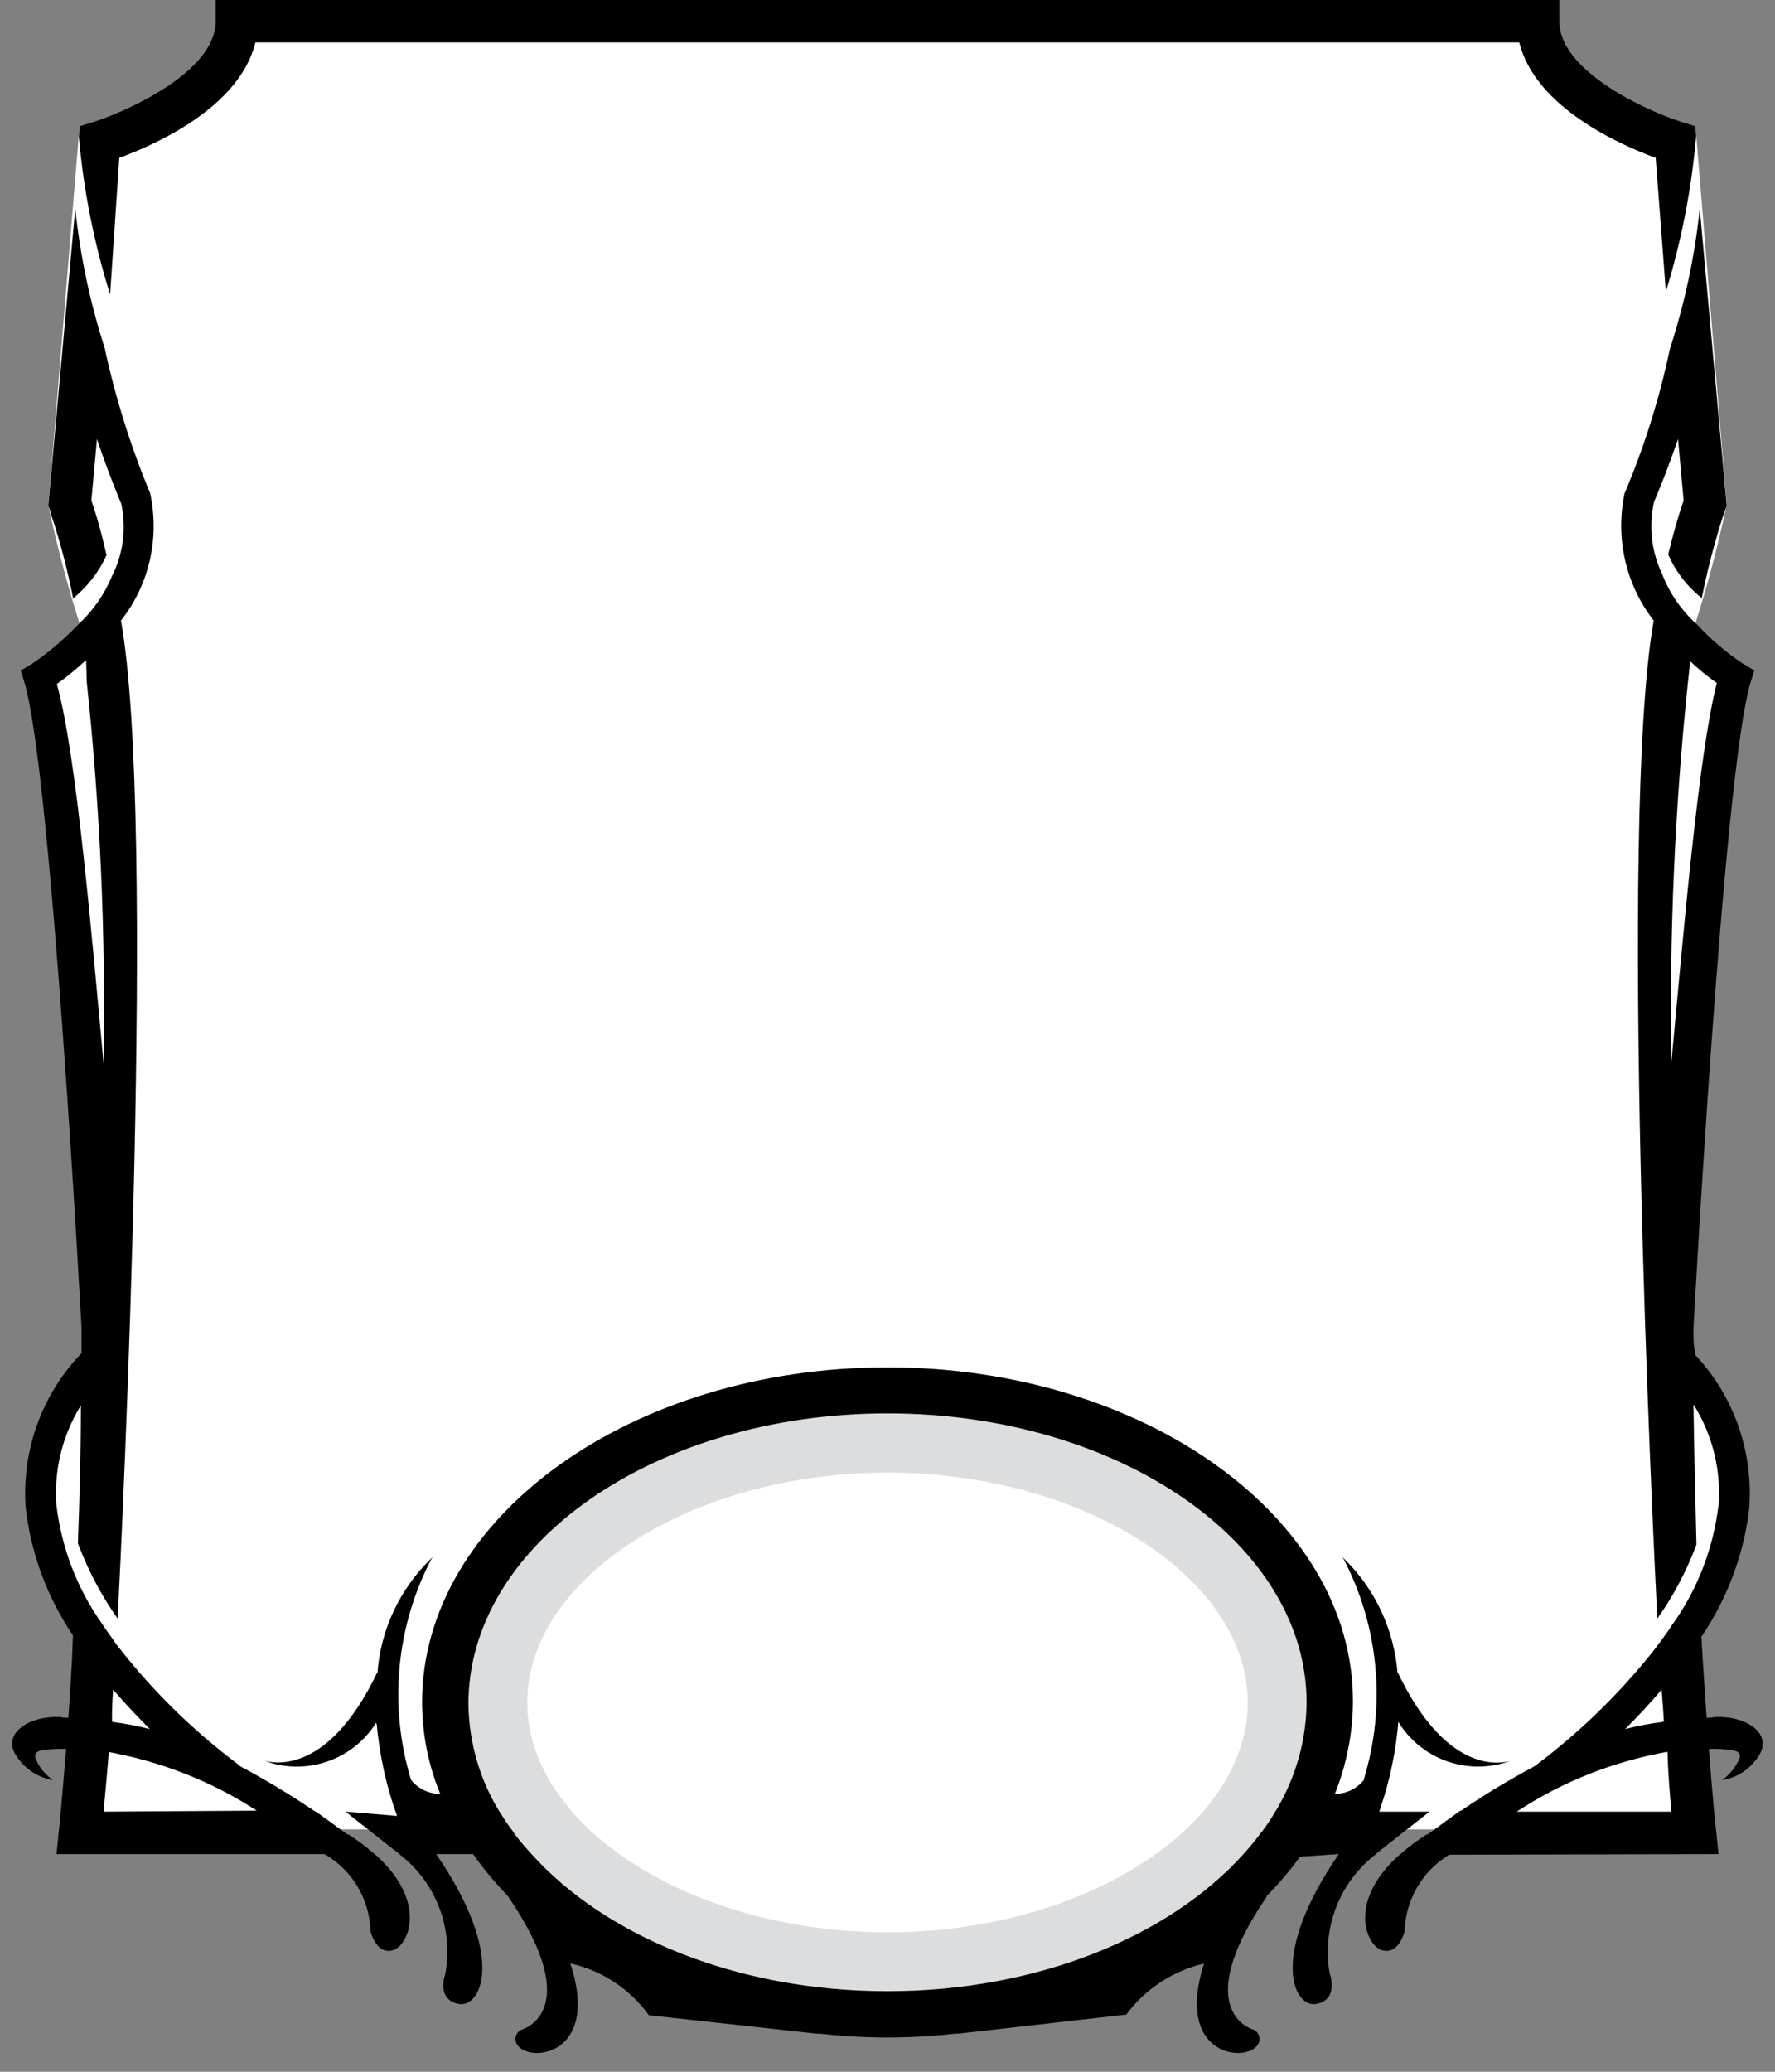 <?xml version="1.0" encoding="UTF-8"?>
<!DOCTYPE svg PUBLIC "-//W3C//DTD SVG 1.1//EN" "http://www.w3.org/Graphics/SVG/1.1/DTD/svg11.dtd">
<svg version="1.1" xmlns="http://www.w3.org/2000/svg" xmlns:xlink="http://www.w3.org/1999/xlink" width="54" height="63"  xml:space="preserve" id="attrBlock6">
    <rect width="100%" height="100%" fill="#808080" stroke="none"/>
    <!-- Generated by PaintCode - http://www.paintcodeapp.com -->
    <g id="attrBlock6-group">
        <path id="attrBlock6-bezier" stroke="none" fill="rgb(255, 255, 255)" d="M 1.13,20.47 L 1,19.76 C 2.36,26.76 2.92,33.9 2.67,41.03 2.63,41.97 -0.49,45.1 2.88,50.16 L 2.6,55.63 51.4,55.63 51.12,50.16 C 54.49,45.1 51.37,41.97 51.37,41.97 L 51.4,42.67 C 51.03,35.54 51.46,28.4 52.7,21.38 L 51.43,19.41 51.52,19.14 C 51.92,17.9 52.26,16.63 52.53,15.35 L 51.58,3.84 C 48.72,5.01 46.88,0.7 46.88,0.7 L 7.12,0.7 C 7.12,0.7 5.28,5.01 2.42,3.84 L 1.47,15.38 1.47,15.36 C 1.74,16.64 2.08,17.9 2.48,19.15 L 1.13,20.47 Z M 1.13,20.47" />
        <ellipse id="attrBlock6-oval" stroke="none" fill="rgb(255, 255, 255)" cx="27.01" cy="51.81" rx="12.2" ry="8.25" />
        <path id="attrBlock6-bezier2" stroke="none" fill="rgb(220, 221, 222)" d="M 27,61.26 C 34.43,61.26 40.46,57.01 40.46,51.77 40.46,46.53 34.43,42.28 27,42.28 19.57,42.28 13.54,46.53 13.54,51.77 13.54,57.01 19.57,61.26 27,61.26 Z M 27,58.76 C 21.06,58.76 16.04,55.56 16.04,51.77 16.04,47.98 21.06,44.78 27,44.78 32.94,44.78 37.96,47.98 37.96,51.77 37.96,55.56 32.94,58.76 27,58.76 Z M 27,58.76" />
        <path id="attrBlock6-bezier3" stroke="none" fill="rgb(0, 0, 0)" d="M 1.73,20.8 L 1.77,20.77 C 2.07,20.56 2.35,20.32 2.62,20.07 L 2.64,20.74 C 3.05,24.59 3.22,28.46 3.15,32.33 2.8,28.55 2.33,22.94 1.73,20.8 Z M 3.31,53.28 L 3.27,53.27 C 4.88,53.56 6.43,54.16 7.81,55.06 L 3.15,55.09 C 3.19,54.66 3.25,54.04 3.31,53.28 Z M 3.44,51.38 C 3.82,51.82 4.2,52.22 4.56,52.58 L 4.56,52.58 C 4.18,52.48 3.8,52.41 3.41,52.36 3.4,52.05 3.42,51.72 3.44,51.38 Z M 0.48,53.37 L 0.48,53.36 C 0.72,53.77 1.14,54.05 1.61,54.13 L 1.61,54.13 C 1.4,53.98 1.23,53.79 1.12,53.56 1.01,53.37 1.09,53.28 1.21,53.24 1.29,53.22 1.37,53.21 1.46,53.2 L 1.46,53.2 C 1.64,53.18 1.83,53.18 2.01,53.18 1.89,54.7 1.8,55.62 1.79,55.67 L 1.72,56.38 9.88,56.38 9.87,56.38 C 10.71,56.86 11.24,57.74 11.27,58.71 11.27,58.73 11.45,59.47 11.97,59.3 12.44,59.14 13.02,57.81 11.4,56.38 L 11.4,56.38 11.39,56.37 11.37,56.36 C 11.13,56.15 10.87,55.95 10.59,55.78 L 10.58,55.79 C 10.31,55.6 10.05,55.4 9.78,55.21 L 9.61,55.09 9.6,55.09 9.52,55.04 C 8.79,54.55 8.04,54.1 7.27,53.69 L 7.24,53.65 C 5.79,52.56 4.5,51.28 3.41,49.83 L 3.53,49.98 C 3.53,49.98 3.52,49.97 3.5,49.94 3.4,49.8 3.3,49.66 3.2,49.52 3.17,49.47 3.13,49.42 3.1,49.37 L 3.08,49.34 C 2.34,48.29 1.88,47.07 1.72,45.8 L 1.72,45.82 C 1.63,44.74 1.89,43.66 2.46,42.74 2.46,44.2 2.42,45.62 2.37,46.93 L 2.39,46.98 C 2.69,47.77 3.09,48.53 3.58,49.22 3.71,46.69 4.77,24.96 3.68,18.87 L 3.68,18.87 C 4.54,17.78 4.86,16.37 4.57,15.01 L 4.59,15.05 C 3.99,13.62 3.52,12.13 3.19,10.61 L 3.2,10.63 C 2.75,9.24 2.44,7.8 2.29,6.34 L 1.47,15.38 1.52,15.51 1.56,15.66 C 1.84,16.5 2.06,17.35 2.23,18.22 L 2.21,18.21 C 2.65,17.85 3.01,17.4 3.24,16.88 3.11,16.29 2.96,15.74 2.78,15.22 L 2.95,13.35 C 3.3,14.4 3.65,15.22 3.68,15.3 L 3.69,15.32 C 3.85,16.07 3.75,16.85 3.4,17.53 L 3.42,17.49 C 3.19,18.05 2.85,18.55 2.41,18.96 L 2.4,18.97 C 1.97,19.42 1.5,19.83 0.98,20.18 L 0.63,20.39 0.74,20.74 C 1.57,23.45 2.48,40.37 2.48,40.37 2.48,40.63 2.48,40.89 2.48,41.14 L 2.5,41.13 C 1.28,42.38 0.66,44.1 0.78,45.84 L 0.79,45.92 C 0.96,47.29 1.45,48.59 2.22,49.73 2.19,50.67 2.13,51.5 2.08,52.24 2.02,52.23 1.96,52.23 1.9,52.23 L 1.9,52.22 C 0.92,52.14 0.06,52.69 0.48,53.37 Z M 3.35,8.95 L 3.32,8.86 C 2.85,7.33 2.54,5.76 2.4,4.16 L 2.42,3.84 2.84,3.71 C 3.8,3.41 6.56,2.2 6.56,0.65 L 6.56,-0 47.44,-0 47.44,0.65 C 47.44,2.2 50.2,3.41 51.16,3.71 L 51.58,3.84 51.6,4.12 51.6,4.15 C 51.46,5.76 51.15,7.34 50.68,8.87 L 50.37,4.8 C 49.3,4.41 46.71,3.27 46.22,1.29 L 7.77,1.29 C 7.29,3.27 4.7,4.41 3.63,4.8 L 3.35,8.95 Z M 51.42,20.12 L 51.39,20.08 C 51.65,20.33 51.93,20.56 52.23,20.77 51.67,22.94 51.2,28.55 50.85,32.28 L 50.85,32.33 C 50.78,28.47 50.95,24.6 51.35,20.76 M 46.14,55.09 L 46.19,55.06 C 47.57,54.16 49.11,53.56 50.73,53.27 50.75,54.04 50.81,54.66 50.85,55.09 L 46.14,55.09 Z M 50.55,51.38 C 50.58,51.72 50.6,52.05 50.62,52.35 L 50.59,52.36 C 50.2,52.41 49.82,52.48 49.44,52.58 49.8,52.22 50.18,51.82 50.55,51.38 Z M 49.43,15 L 49.42,15.02 C 49.14,16.37 49.46,17.78 50.31,18.87 49.23,24.96 50.29,46.69 50.42,49.22 L 50.42,49.22 C 50.91,48.53 51.31,47.77 51.61,46.97 51.58,45.62 51.54,44.2 51.52,42.72 L 51.54,42.74 C 52.11,43.66 52.37,44.74 52.28,45.82 L 52.28,45.79 C 52.12,47.07 51.66,48.29 50.92,49.34 50.86,49.42 50.83,49.47 50.8,49.52 50.7,49.66 50.6,49.8 50.5,49.94 L 50.46,49.98 50.46,49.99 50.38,50.1 C 49.26,51.53 47.95,52.79 46.48,53.86 L 46.72,53.69 C 45.95,54.1 45.2,54.55 44.48,55.04 L 44.38,55.09 44.22,55.21 C 43.95,55.4 43.69,55.6 43.42,55.79 L 43.41,55.78 43.42,55.77 C 43.14,55.95 42.86,56.15 42.61,56.38 L 42.59,56.38 42.6,56.38 C 40.98,57.81 41.56,59.14 42.03,59.3 42.56,59.47 42.73,58.73 42.73,58.73 L 42.73,58.76 C 42.75,57.79 43.26,56.9 44.09,56.4 L 52.28,56.38 52.21,55.67 C 52.2,55.62 52.1,54.7 51.99,53.18 52.17,53.18 52.36,53.18 52.54,53.2 L 52.54,53.2 C 52.63,53.21 52.71,53.22 52.79,53.24 52.91,53.28 52.99,53.37 52.88,53.57 L 52.88,53.56 C 52.76,53.79 52.6,53.98 52.39,54.13 L 52.39,54.13 C 52.86,54.06 53.27,53.78 53.52,53.37 53.93,52.69 53.08,52.14 52.1,52.22 L 52.1,52.23 C 52.04,52.23 51.98,52.23 51.92,52.24 51.87,51.5 51.81,50.67 51.76,49.76 L 51.79,49.73 C 52.55,48.59 53.04,47.29 53.21,45.93 L 53.21,45.94 C 53.36,44.2 52.77,42.48 51.58,41.21 51.51,40.89 51.52,40.63 51.52,40.37 51.52,40.37 52.43,23.45 53.26,20.74 L 53.37,20.39 53.06,20.2 53.02,20.18 C 52.5,19.83 52.03,19.43 51.61,18.97 L 51.59,18.96 C 51.15,18.55 50.8,18.05 50.58,17.49 L 50.58,17.48 C 50.24,16.79 50.15,16.01 50.32,15.26 50.34,15.22 50.69,14.4 51.05,13.35 L 51.22,15.22 C 51.04,15.74 50.89,16.29 50.75,16.86 L 50.76,16.88 C 50.99,17.4 51.34,17.85 51.79,18.2 L 51.77,18.2 C 51.94,17.34 52.16,16.49 52.43,15.66 L 52.53,15.38 51.71,6.33 51.71,6.35 C 51.56,7.8 51.25,9.23 50.8,10.62 L 50.8,10.62 C 50.48,12.14 50.01,13.63 49.4,15.06 M 27,60.55 C 22.43,60.55 18.42,58.88 16.17,56.38 15.99,56.18 15.81,55.98 15.65,55.76 15.64,55.74 15.62,55.72 15.61,55.7 L 15.6,55.68 C 15.45,55.49 15.32,55.29 15.2,55.09 L 15.22,55.13 C 14.6,54.14 14.27,53 14.25,51.83 14.24,46.93 19.97,42.98 27,42.98 34.03,42.98 39.75,46.93 39.75,51.77 L 39.75,51.72 C 39.75,52.89 39.43,54.03 38.83,55.04 L 38.8,55.08 C 38.68,55.3 38.54,55.5 38.39,55.7 38.37,55.72 38.36,55.74 38.34,55.76 38.18,55.98 38.01,56.18 37.83,56.38 35.58,58.88 31.57,60.55 27,60.55 Z M 41.85,56.38 L 43.49,55.09 41.96,55.09 41.98,55.03 C 42.29,54.13 42.48,53.2 42.55,52.25 L 42.53,52.34 C 43.23,53.51 44.66,54.01 45.94,53.55 45.57,53.65 43.97,53.89 42.52,50.85 L 42.51,50.87 42.52,50.91 C 42.42,49.57 41.84,48.32 40.88,47.39 L 40.84,47.34 C 41.95,49.42 42.18,51.86 41.49,54.11 L 41.49,54.13 C 41.27,54.4 40.95,54.55 40.61,54.55 L 40.61,54.55 C 40.97,53.65 41.16,52.69 41.16,51.72 41.16,46.15 34.81,41.58 27,41.58 19.19,41.58 12.84,46.15 12.84,51.77 L 12.84,51.72 C 12.84,52.69 13.02,53.65 13.39,54.54 L 13.39,54.55 C 13.05,54.55 12.73,54.4 12.51,54.13 L 12.5,54.11 C 11.82,51.86 12.05,49.42 13.16,47.34 L 13.12,47.39 C 12.16,48.32 11.57,49.57 11.48,50.91 L 11.48,50.85 C 10.03,53.89 8.42,53.65 8.03,53.54 L 8.01,53.53 C 9.28,54.02 10.72,53.54 11.44,52.39 L 11.46,52.43 C 11.55,53.38 11.75,54.32 12.08,55.22 L 10.51,55.09 12.15,56.38 12.15,56.38 12.17,56.4 C 13.28,57.26 13.81,58.68 13.54,60.06 13.54,60.03 13.26,60.82 13.97,60.94 14.63,61.05 15.42,59.51 13.27,56.38 L 14.39,56.38 14.34,56.31 C 14.65,56.75 14.99,57.17 15.36,57.56 L 15.46,57.67 C 15.46,57.67 15.48,57.7 15.52,57.76 17.8,61.16 15.9,61.71 15.89,61.71 L 15.89,61.71 C 15.73,61.77 15.64,61.94 15.7,62.1 15.7,62.13 15.71,62.15 15.73,62.17 16.08,62.75 18.28,62.53 17.35,59.7 L 17.37,59.71 C 18.33,59.93 19.17,60.49 19.74,61.28 L 24.92,61.85 24.87,61.83 24.84,61.83 C 26.27,62 27.72,62 29.16,61.83 L 29.08,61.85 34.27,61.26 34.25,61.28 C 34.83,60.49 35.68,59.93 36.63,59.71 35.72,62.53 37.92,62.75 38.27,62.17 L 38.27,62.17 C 38.36,62.03 38.32,61.84 38.18,61.74 38.16,61.73 38.13,61.72 38.11,61.71 38.1,61.71 36.2,61.16 38.48,57.76 38.52,57.7 38.54,57.67 38.54,57.67 L 38.54,57.66 38.51,57.68 C 38.89,57.3 39.24,56.89 39.55,56.46 L 40.73,56.38 C 38.58,59.51 39.37,61.05 40.03,60.94 40.74,60.82 40.46,60.03 40.46,60.03 L 40.45,60 C 40.21,58.61 40.76,57.21 41.89,56.36" />
    </g>
</svg>
